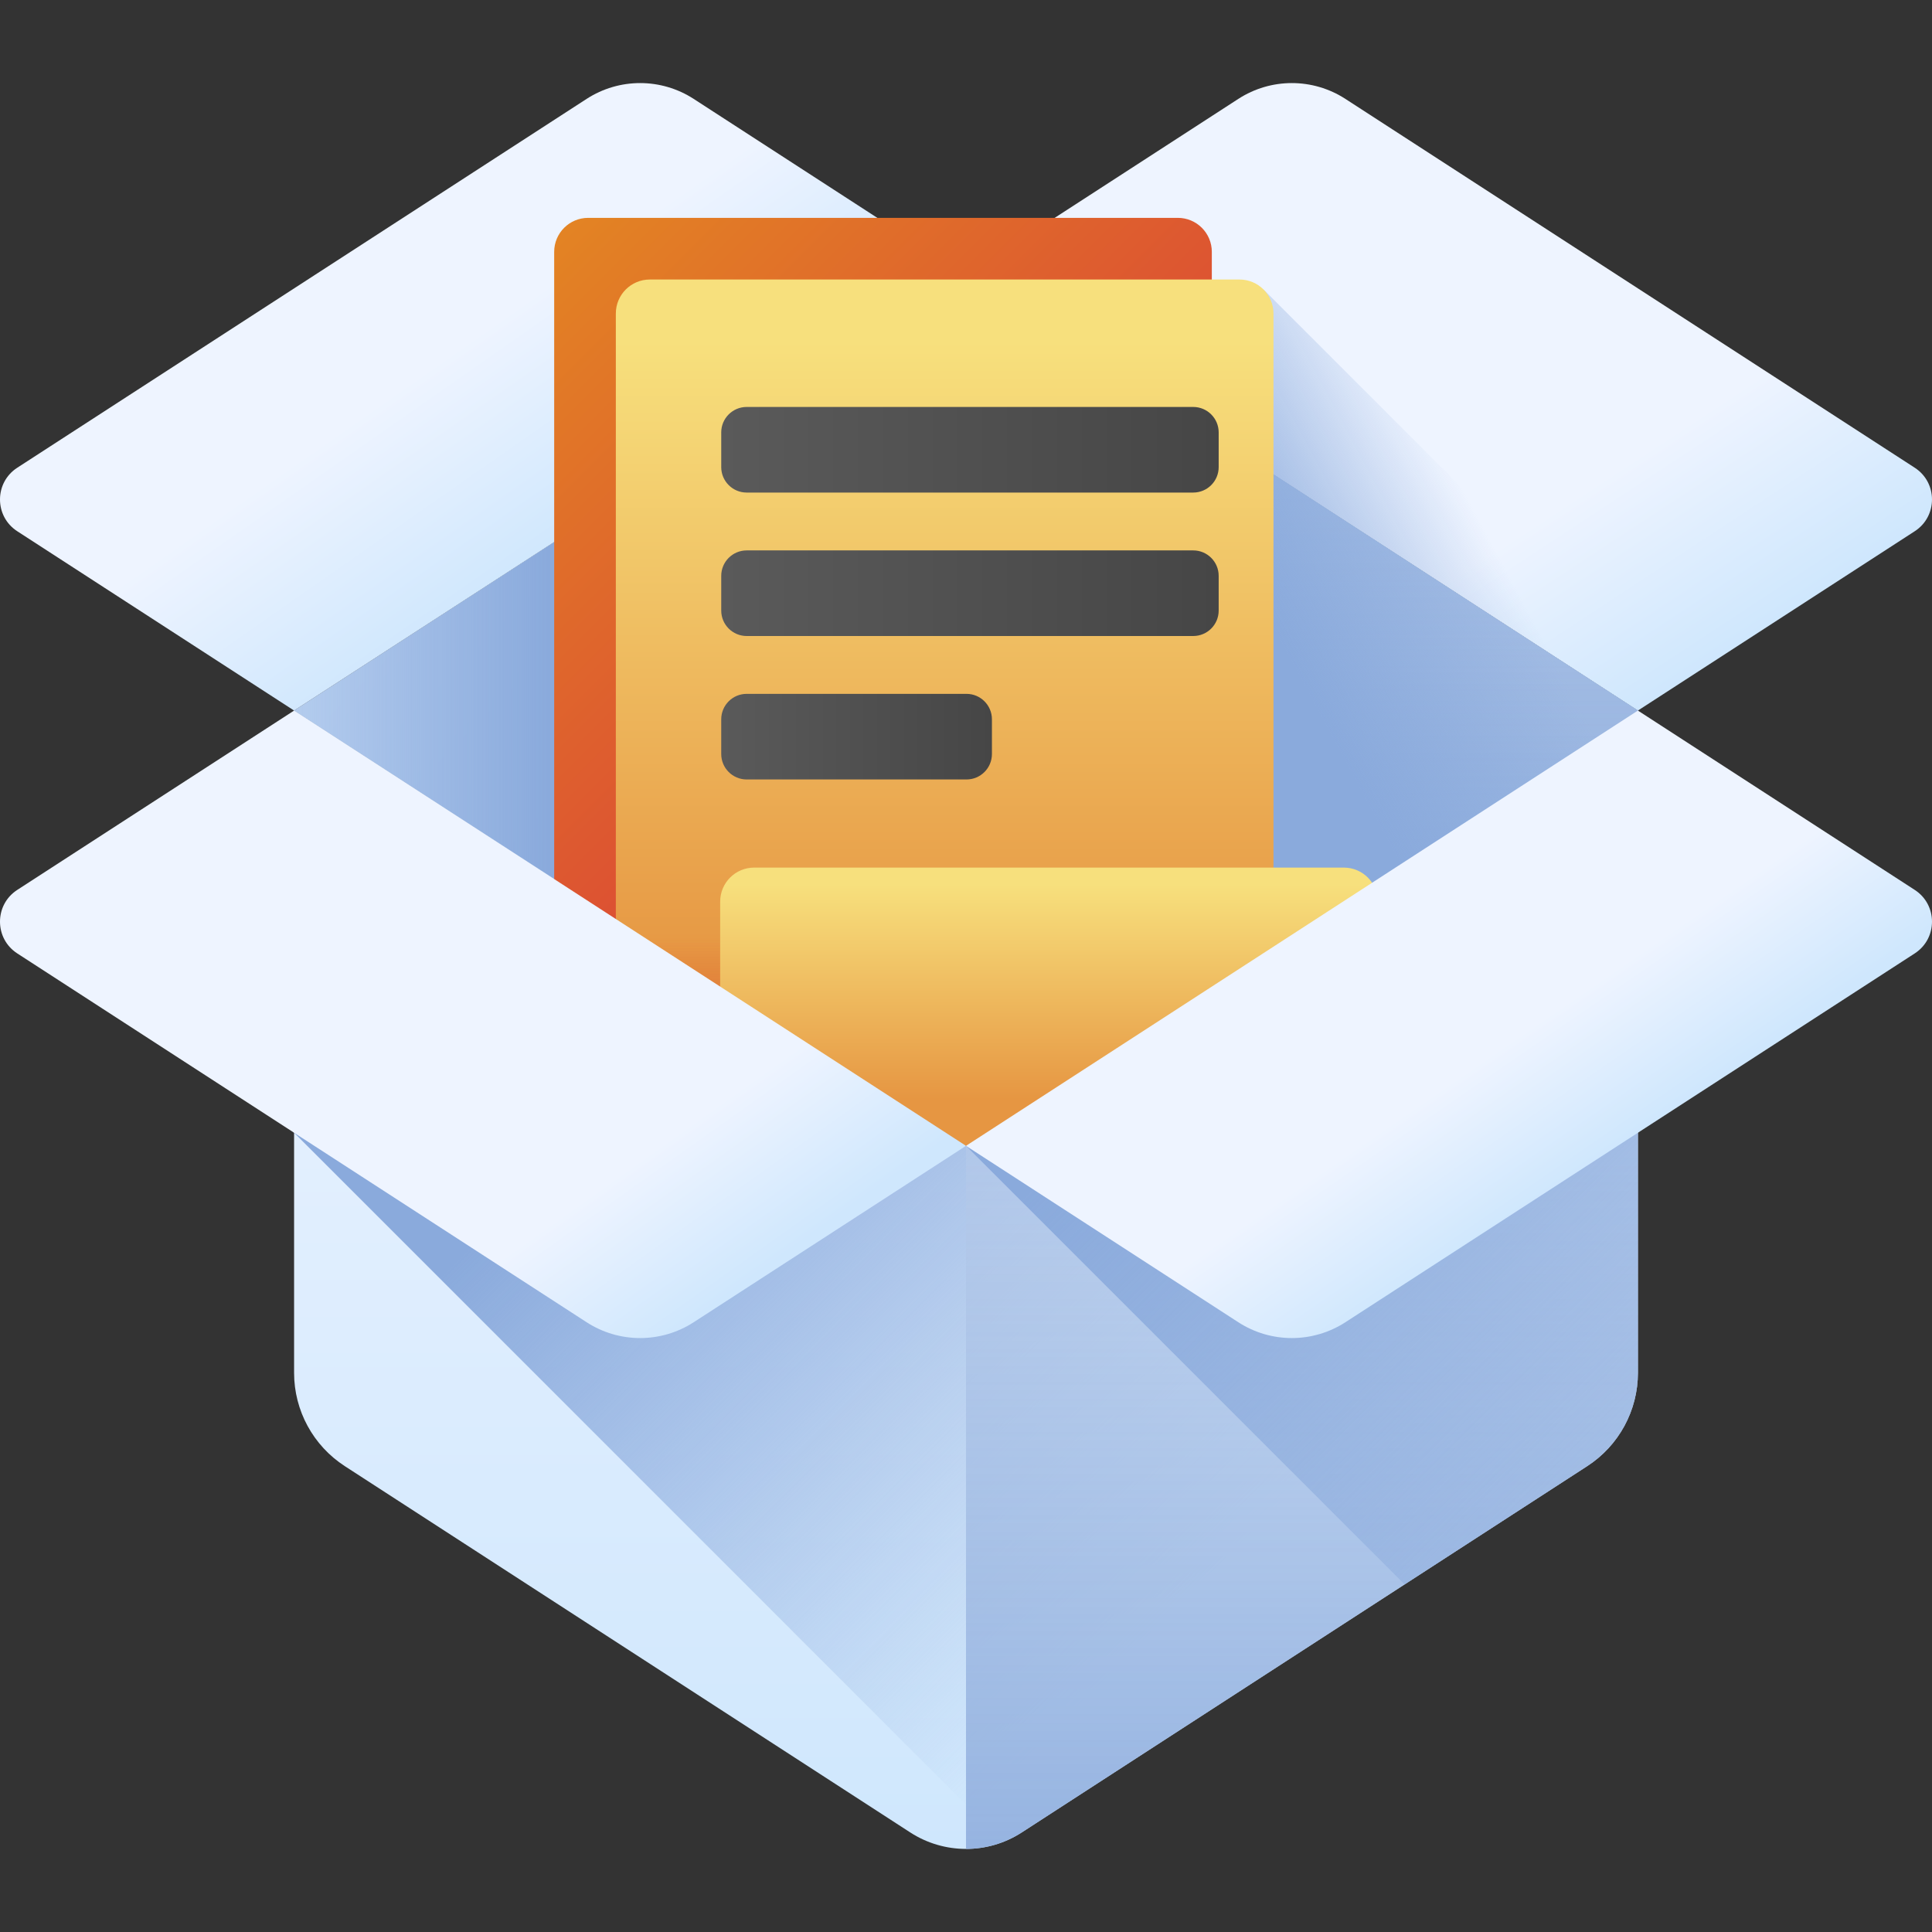 <svg id="Capa_1" enable-background="new 0 0 510 510" height="512" viewBox="0 0 510 510" width="512" xmlns="http://www.w3.org/2000/svg" xmlns:xlink="http://www.w3.org/1999/xlink"><rect x="0" y="0" width="510" height="510" fill="#333333" stroke="none"/><linearGradient id="lg1"><stop offset="0" stop-color="#eef4ff"/><stop offset="1" stop-color="#cfe7fd"/></linearGradient><linearGradient id="SVGID_1_" gradientUnits="userSpaceOnUse" x1="255" x2="255" xlink:href="#lg1" y1="187.573" y2="488.07"/><linearGradient id="lg2"><stop offset="0" stop-color="#8aaadc" stop-opacity="0"/><stop offset="1" stop-color="#8aaadc"/></linearGradient><linearGradient id="SVGID_3_" gradientUnits="userSpaceOnUse" x1="373.52" x2="232.451" xlink:href="#lg2" y1="361.814" y2="220.745"/><linearGradient id="lg3"><stop offset="0" stop-color="#fff" stop-opacity="0"/><stop offset=".27" stop-color="#dce6f5" stop-opacity=".27"/><stop offset=".764" stop-color="#a1bbe3" stop-opacity=".764"/><stop offset="1" stop-color="#8aaadc"/></linearGradient><linearGradient id="SVGID_4_" gradientUnits="userSpaceOnUse" x1="343.684" x2="343.684" xlink:href="#lg3" y1="-28.85" y2="530.386"/><linearGradient id="SVGID_5_" gradientUnits="userSpaceOnUse" x1="530.171" x2="342.402" xlink:href="#lg2" y1="431.509" y2="243.741"/><linearGradient id="SVGID_6_" gradientUnits="userSpaceOnUse" x1="406.531" x2="437.198" xlink:href="#lg1" y1="137.327" y2="183.994"/><linearGradient id="SVGID_7_" gradientUnits="userSpaceOnUse" x1="119.694" x2="153.694" xlink:href="#lg1" y1="92.671" y2="141.337"/><linearGradient id="SVGID_8_" gradientUnits="userSpaceOnUse" x1="-2.039" x2="263.707" xlink:href="#lg1" y1="-69.468" y2="196.279"/><linearGradient id="SVGID_9_" gradientUnits="userSpaceOnUse" x1="16" x2="144.719" xlink:href="#lg2" y1="187.572" y2="187.572"/><linearGradient id="SVGID_10_" gradientUnits="userSpaceOnUse" x1="255" x2="255" xlink:href="#lg2" y1="196.149" y2="330.564"/><linearGradient id="SVGID_11_" gradientUnits="userSpaceOnUse" x1="343.682" x2="343.682" xlink:href="#lg3" y1="-97.063" y2="290.678"/><linearGradient id="SVGID_12_" gradientUnits="userSpaceOnUse" x1="388.889" x2="334.889" xlink:href="#lg2" y1="134.294" y2="163.294"/><linearGradient id="SVGID_13_" gradientUnits="userSpaceOnUse" x1="132.823" x2="298.068" y1="70.178" y2="235.423"><stop offset="0" stop-color="#e38523"/><stop offset=".73" stop-color="#db4735"/><stop offset="1" stop-color="#d82f3c"/></linearGradient><linearGradient id="lg4"><stop offset="0" stop-color="#f7e07d"/><stop offset="1" stop-color="#e69642"/></linearGradient><linearGradient id="SVGID_14_" gradientUnits="userSpaceOnUse" x1="249.366" x2="249.366" xlink:href="#lg4" y1="90" y2="256.732"/><linearGradient id="lg5"><stop offset="0" stop-color="#5a5a5a"/><stop offset="1" stop-color="#464646"/></linearGradient><linearGradient id="SVGID_15_" gradientUnits="userSpaceOnUse" x1="190.386" x2="321.701" xlink:href="#lg5" y1="118.725" y2="118.725"/><linearGradient id="SVGID_16_" gradientUnits="userSpaceOnUse" x1="190.386" x2="321.701" xlink:href="#lg5" y1="156.592" y2="156.592"/><linearGradient id="SVGID_17_" gradientUnits="userSpaceOnUse" x1="190.386" x2="261.846" xlink:href="#lg5" y1="194.46" y2="194.46"/><linearGradient id="SVGID_18_" gradientUnits="userSpaceOnUse" x1="249.366" x2="249.366" y1="247.424" y2="318.47"><stop offset="0" stop-color="#d52c1c" stop-opacity="0"/><stop offset="1" stop-color="#a42b31"/></linearGradient><linearGradient id="SVGID_19_" gradientUnits="userSpaceOnUse" x1="270.023" x2="270.023" xlink:href="#lg4" y1="233.333" y2="290.192"/><linearGradient id="SVGID_20_" gradientUnits="userSpaceOnUse" x1="389.367" x2="411.367" xlink:href="#lg1" y1="281.31" y2="313.31"/><linearGradient id="SVGID_21_" gradientUnits="userSpaceOnUse" x1="156.392" x2="181.059" xlink:href="#lg1" y1="315.093" y2="349.76"/><g><path d="m240.287 292.94-162.655-105.367v174.827c0 9.948 5.04 19.218 13.389 24.627l149.265 96.694c8.952 5.799 20.475 5.799 29.427 0l149.265-96.694c8.349-5.408 13.389-14.679 13.389-24.627v-174.827l-162.654 105.367c-8.951 5.799-20.475 5.799-29.426 0z" fill="url(#SVGID_1_)"/><path d="m255 302.471-177.368-114.898v174.827c0 9.948 5.04 19.218 13.389 24.627l149.265 96.694c8.952 5.799 20.475 5.799 29.427 0l149.265-96.694c8.349-5.408 13.389-14.679 13.389-24.627v-174.827z" fill="url(#SVGID_1_)"/><path d="m432.365 187.571v174.832c0 9.942-5.033 19.213-13.384 24.619l-149.263 96.698c-1.561 1.003-3.194 1.84-4.889 2.491l-187.193-187.194v-111.446l177.364 114.898z" fill="url(#SVGID_3_)"/><path d="m269.713 483.72 149.265-96.694c8.349-5.408 13.389-14.679 13.389-24.626v-174.827l-177.367 114.898v185.599c5.119 0 10.237-1.45 14.713-4.35z" fill="url(#SVGID_4_)"/><path d="m418.979 387.027c8.349-5.408 13.389-14.678 13.389-24.626v-174.828l-177.368 114.898 115.779 115.779z" fill="url(#SVGID_5_)"/><g><path d="m505.441 140.236-73.074 47.337-177.367-114.899 71.884-46.566c8.599-5.57 19.668-5.57 28.267 0l150.291 97.358c6.078 3.938 6.078 12.832-.001 16.77z" fill="url(#SVGID_6_)"/><path d="m4.559 140.236 73.074 47.337 177.367-114.899-71.884-46.566c-8.599-5.57-19.668-5.57-28.267 0l-150.29 97.358c-6.079 3.938-6.079 12.832 0 16.77z" fill="url(#SVGID_7_)"/></g><g><path d="m432.365 187.571-147.92 95.83-29.445 19.068-177.364-114.898 177.364-114.897z" fill="url(#SVGID_8_)"/><path d="m432.365 187.571-147.92 95.83-29.445 19.068-177.364-114.898 177.364-114.897z" fill="url(#SVGID_9_)"/><path d="m244.368 271.211-18.812 12.186 29.444 19.074 29.444-19.074-18.812-12.186c-6.469-4.19-14.795-4.19-21.264 0z" fill="url(#SVGID_10_)"/><path d="m432.365 187.571-147.919 95.829-18.81-12.196c-3.235-2.077-6.935-3.132-10.635-3.132v-195.4z" fill="url(#SVGID_11_)"/></g><path d="m333.557 251.585 106.294-68.859-106.294-106.293z" fill="url(#SVGID_12_)"/><g><path d="m282.751 286.194h-122.689c-7.606 0-13.771-6.166-13.771-13.771v-205.942c0-4.955 4.017-8.972 8.972-8.972h155.656c4.955 0 8.972 4.017 8.972 8.972v182.573c.001 20.512-16.628 37.14-37.14 37.14z" fill="url(#SVGID_13_)"/><g><path d="m299.026 302.469h-122.689c-7.606 0-13.771-6.166-13.771-13.771v-205.942c0-4.955 4.017-8.972 8.972-8.972h155.656c4.955 0 8.972 4.017 8.972 8.972v182.573c.001 20.512-16.628 37.14-37.14 37.14z" fill="url(#SVGID_14_)"/><g><path d="m314.982 130.024h-117.878c-3.71 0-6.718-3.008-6.718-6.718v-9.162c0-3.711 3.008-6.718 6.718-6.718h117.878c3.711 0 6.718 3.008 6.718 6.718v9.162c.001 3.71-3.007 6.718-6.718 6.718z" fill="url(#SVGID_15_)"/><path d="m314.982 167.891h-117.878c-3.71 0-6.718-3.008-6.718-6.718v-9.162c0-3.71 3.008-6.718 6.718-6.718h117.878c3.711 0 6.718 3.008 6.718 6.718v9.162c.001 3.71-3.007 6.718-6.718 6.718z" fill="url(#SVGID_16_)"/><path d="m255.127 205.759h-58.023c-3.71 0-6.718-3.008-6.718-6.718v-9.162c0-3.71 3.008-6.718 6.718-6.718h58.023c3.71 0 6.718 3.008 6.718 6.718v9.162c.001 3.71-3.007 6.718-6.718 6.718z" fill="url(#SVGID_17_)"/></g><path d="m162.566 238.482v50.216c0 7.606 6.166 13.771 13.771 13.771h122.689c20.512 0 37.14-16.628 37.14-37.14v-26.847z" fill="url(#SVGID_18_)"/><path d="m190.108 237.995v50.703c0 7.606-6.166 13.771-13.771 13.771h150.231c20.512 0 37.14-16.628 37.14-37.14v-27.334c0-4.955-4.017-8.972-8.972-8.972h-155.655c-4.956 0-8.973 4.017-8.973 8.972z" fill="url(#SVGID_19_)"/></g></g><g><path d="m505.441 234.91-73.074-47.337-177.367 114.898 71.884 46.566c8.599 5.57 19.668 5.57 28.267 0l150.291-97.358c6.078-3.937 6.078-12.832-.001-16.769z" fill="url(#SVGID_20_)"/><path d="m4.559 234.91 73.074-47.337 177.367 114.898-71.884 46.566c-8.599 5.57-19.668 5.57-28.267 0l-150.29-97.358c-6.079-3.937-6.079-12.832 0-16.769z" fill="url(#SVGID_21_)"/></g></g></svg>